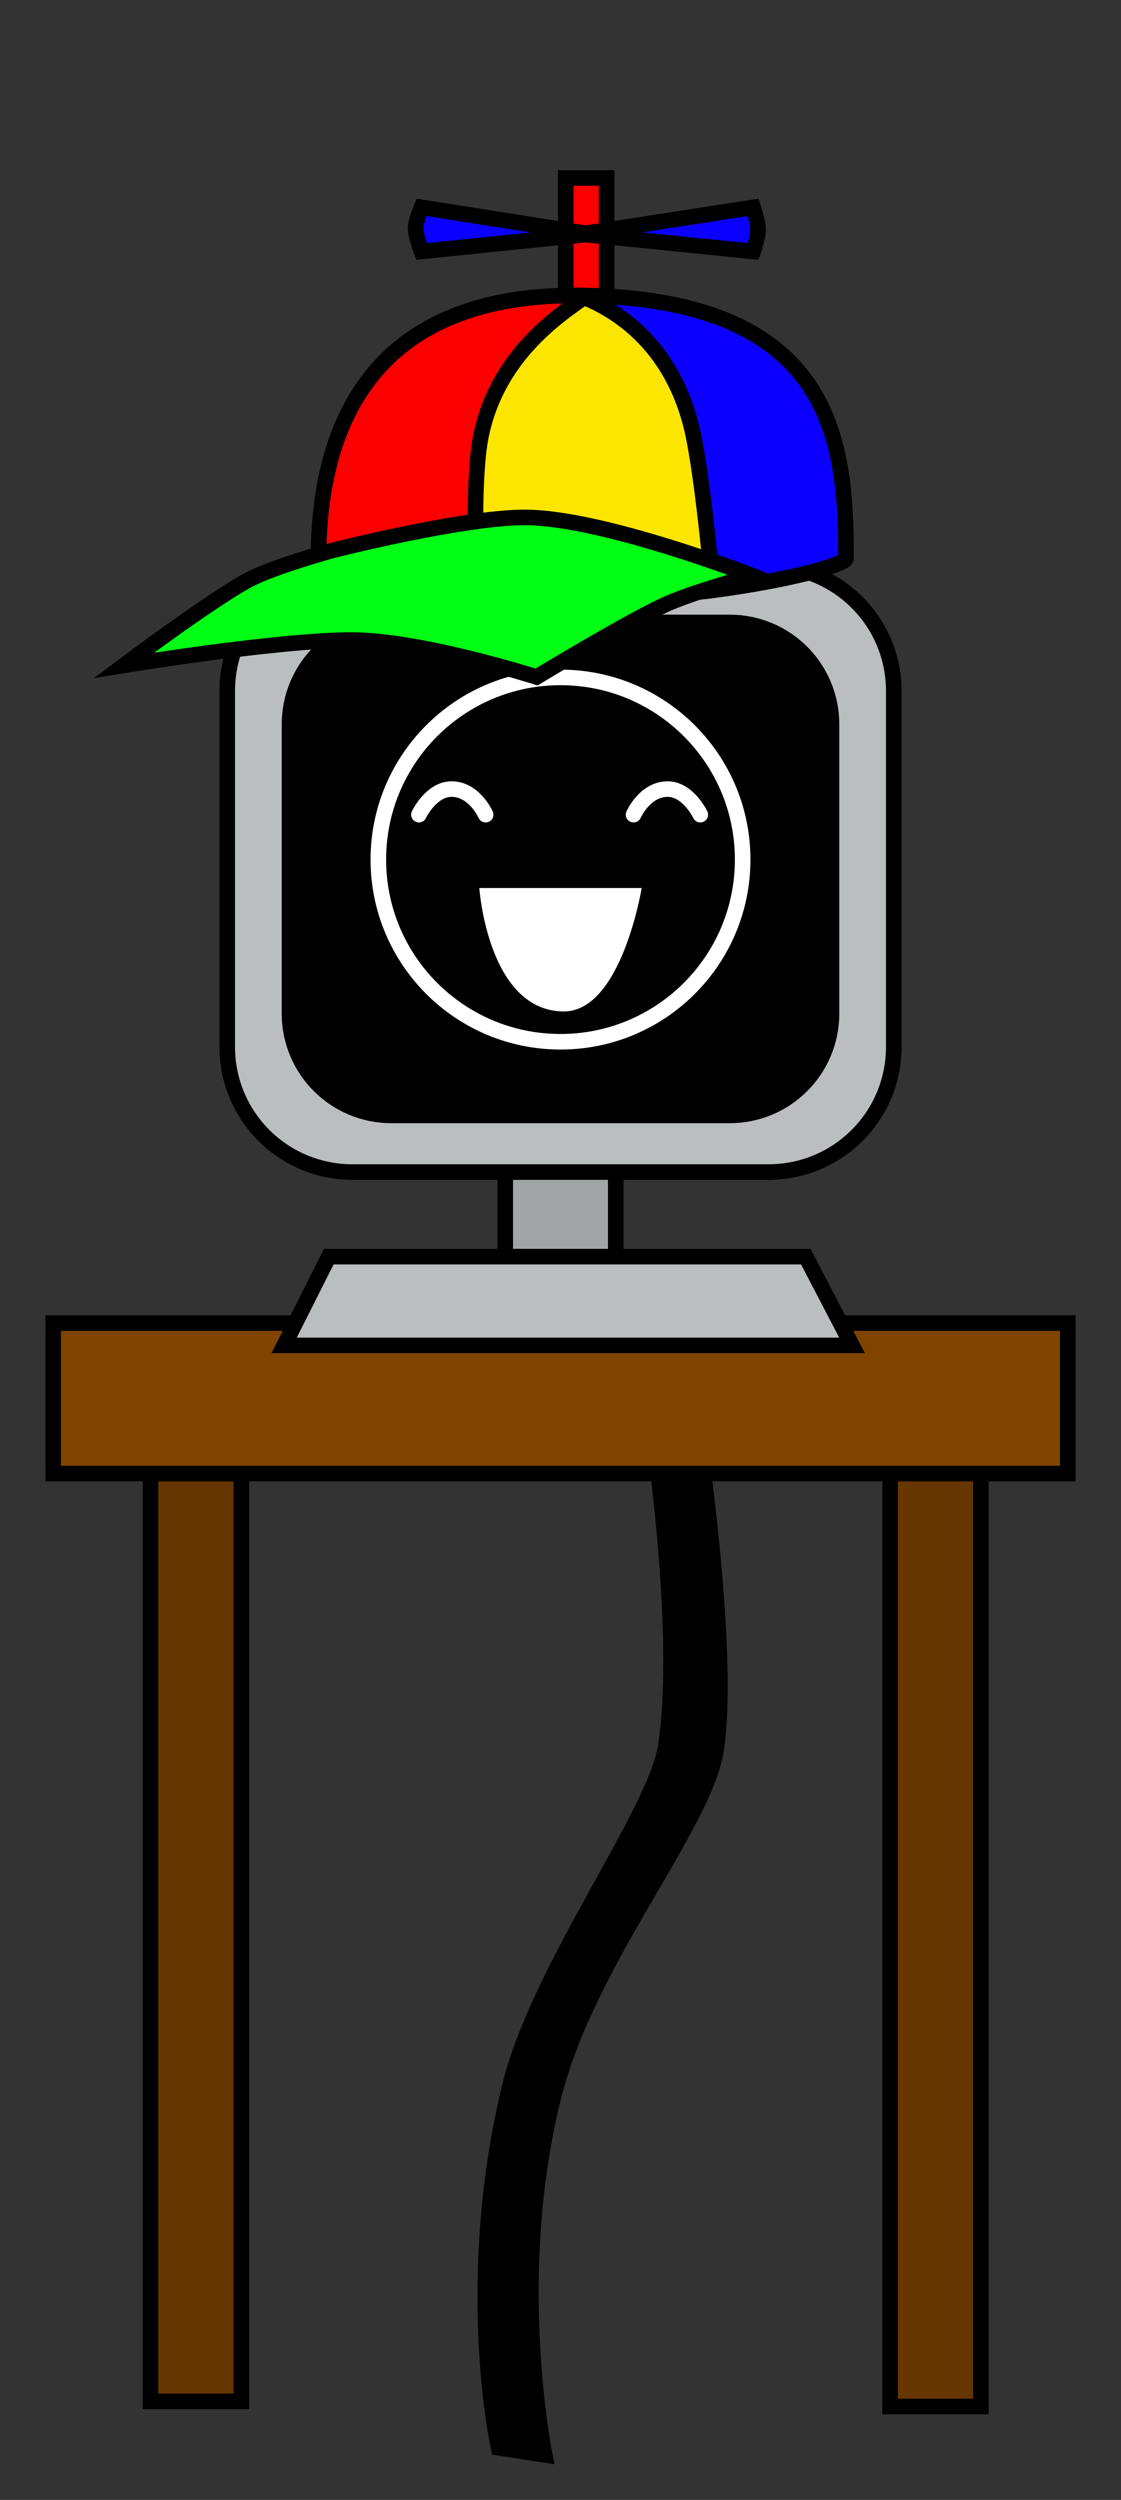<svg version="1.1" xmlns="http://www.w3.org/2000/svg" xmlns:xlink="http://www.w3.org/1999/xlink" width="144" height="321.112" viewBox="0,0,144,321.112"><rect x="0" y="0" width="144" height="321.112" fill="#333333" stroke="none"/><g transform="translate(-168,-46.388)"><g data-paper-data="{&quot;isPaintingLayer&quot;:true}" stroke-miterlimit="10" stroke-dasharray="" stroke-dashoffset="0" style="mix-blend-mode: normal"><path d="M168,367.5v-316h144v316z" fill="none" fill-rule="nonzero" stroke="none" stroke-width="0" stroke-linecap="butt" stroke-linejoin="miter"/><path d="M178.409,313.613v-267.225h123.182v267.225z" fill-opacity="0.01" fill="#000000" fill-rule="nonzero" stroke="none" stroke-width="0" stroke-linecap="butt" stroke-linejoin="miter"/><path d="M232.044,360.797c0,0 -4.679,-21.12 1.436,-46.374c3.673,-15.17 18.699,-35.028 20.039,-43.725c2.357,-15.295 -2.131,-43.752 -2.131,-43.752l5.93,0.914c0,0 4.657,30.364 2.669,43.269c-1.52,9.861 -16.481,27.035 -20.879,44.53c-5.811,23.119 -1.134,46.053 -1.134,46.053z" fill="#000000" fill-rule="nonzero" stroke="#000000" stroke-width="2" stroke-linecap="butt" stroke-linejoin="miter"/><path d="M294,355.5h-11.667v-130.333h11.667z" fill="#653600" fill-rule="nonzero" stroke="#000000" stroke-width="2" stroke-linecap="butt" stroke-linejoin="miter"/><path d="M199,354.833h-11.667v-130.333h11.667z" fill="#653600" fill-rule="nonzero" stroke="#000000" stroke-width="2" stroke-linecap="butt" stroke-linejoin="miter"/><path d="M174.833,235.667v-19.333h130.333v19.333z" fill="#804400" fill-rule="nonzero" stroke="#000000" stroke-width="2" stroke-linecap="butt" stroke-linejoin="miter"/><path d="M232.9,210.65v-32.75h14.2v32.75z" fill="#a1a5a6" fill-rule="nonzero" stroke="#000000" stroke-width="2" stroke-linecap="butt" stroke-linejoin="miter"/><path d="M204.5,219.2l5.738,-11.4h61.27l5.943,11.4z" fill="#babebf" fill-rule="nonzero" stroke="#000000" stroke-width="2" stroke-linecap="butt" stroke-linejoin="miter"/><path d="M213.298,119.062h53.404c8.925,0 16.111,7.185 16.111,16.111v45.654c0,8.925 -7.185,16.111 -16.111,16.111h-53.404c-8.925,0 -16.111,-7.185 -16.111,-16.111v-45.654c0,-8.925 7.185,-16.111 16.111,-16.111z" fill="#babebf" fill-rule="evenodd" stroke="#000000" stroke-width="2" stroke-linecap="round" stroke-linejoin="round"/><path d="M218.288,126.338h43.425c7.258,0 13.1,5.843 13.1,13.1v37.123c0,7.258 -5.843,13.1 -13.1,13.1h-43.425c-7.258,0 -13.1,-5.843 -13.1,-13.1v-37.123c0,-7.258 5.843,-13.1 13.1,-13.1z" fill="#000000" fill-rule="evenodd" stroke="#000000" stroke-width="2" stroke-linecap="round" stroke-linejoin="round"/><path d="M229.571,160.45h20.858c0,0 -2.601,15.986 -10.105,15.86c-9.673,-0.163 -10.753,-15.86 -10.753,-15.86z" fill="#ffffff" fill-rule="nonzero" stroke="none" stroke-width="0" stroke-linecap="butt" stroke-linejoin="miter"/><path d="M216.6,156.8c0,-12.923 10.477,-23.4 23.4,-23.4c12.923,0 23.4,10.477 23.4,23.4c0,12.923 -10.477,23.4 -23.4,23.4c-12.923,0 -23.4,-10.477 -23.4,-23.4z" fill="none" fill-rule="nonzero" stroke="#ffffff" stroke-width="2" stroke-linecap="butt" stroke-linejoin="miter"/><g fill-rule="nonzero" stroke="#000000" stroke-width="2" stroke-linecap="butt" stroke-linejoin="miter"><path d="M240.674,86.664v-17.417h5.25v17.417z" fill="#fc0000"/><path d="M208.924,118.099c0,-14.774 5.17,-34.192 33.875,-33.75c32.459,0.5 33.875,18.976 33.875,33.75c0,1.198 -16.684,5.25 -33.875,5.25c-17.133,0 -33.875,-4.006 -33.875,-5.25z" fill="#fce600"/><path d="M257.174,102.849c-3.113,-16.212 -16.092,-18.526 -14.375,-18.5c32.459,0.5 33.875,18.976 33.875,33.75c0,0.789 -7.244,2.818 -17.105,4.11c0,0 -1.063,-12.419 -2.395,-19.36z" fill="#0b00ff"/><path d="M208.924,118.099c0,-14.774 5.17,-34.192 33.875,-33.75c2.08,0.032 -11.936,5.565 -13.375,20.5c-0.838,8.695 0.125,17.25 0.125,17.25c0,0 -20.625,-2.756 -20.625,-4z" fill="#fc0000"/><path d="M183.924,131.849c0,0 10.836,-8.129 15.775,-10.852c3.219,-1.775 10.975,-3.898 10.975,-3.898c0,0 16.662,-4.25 24.75,-4.25c9.943,0 29.25,7.5 29.25,7.5c0,0 -7.797,2.099 -11.376,3.775c-5.113,2.395 -16.374,9.225 -16.374,9.225c0,0 -14.875,-4.75 -23.75,-4.75c-9.499,0 -29.25,3.25 -29.25,3.25z" fill="#00ff15"/><path d="M222.141,78.687c0,0 -0.759,-1.988 -0.759,-3c0,-0.847 0.759,-2.667 0.759,-2.667l21.115,3.333l21.494,-3.333c0,0 0.632,1.918 0.632,2.833c0,0.971 -0.632,2.833 -0.632,2.833l-21.494,-2.167z" fill="#0b00ff"/></g><path d="M221.813,151.03c0,0 1.593,-3.358 4.286,-3.286c2.878,0.077 4.286,3.286 4.286,3.286" fill="none" fill-rule="nonzero" stroke="#ffffff" stroke-width="2" stroke-linecap="round" stroke-linejoin="miter"/><path d="M249.385,151.03c0,0 1.408,-3.209 4.286,-3.286c2.693,-0.072 4.286,3.286 4.286,3.286" data-paper-data="{&quot;index&quot;:null}" fill="none" fill-rule="nonzero" stroke="#ffffff" stroke-width="2" stroke-linecap="round" stroke-linejoin="miter"/></g></g></svg>